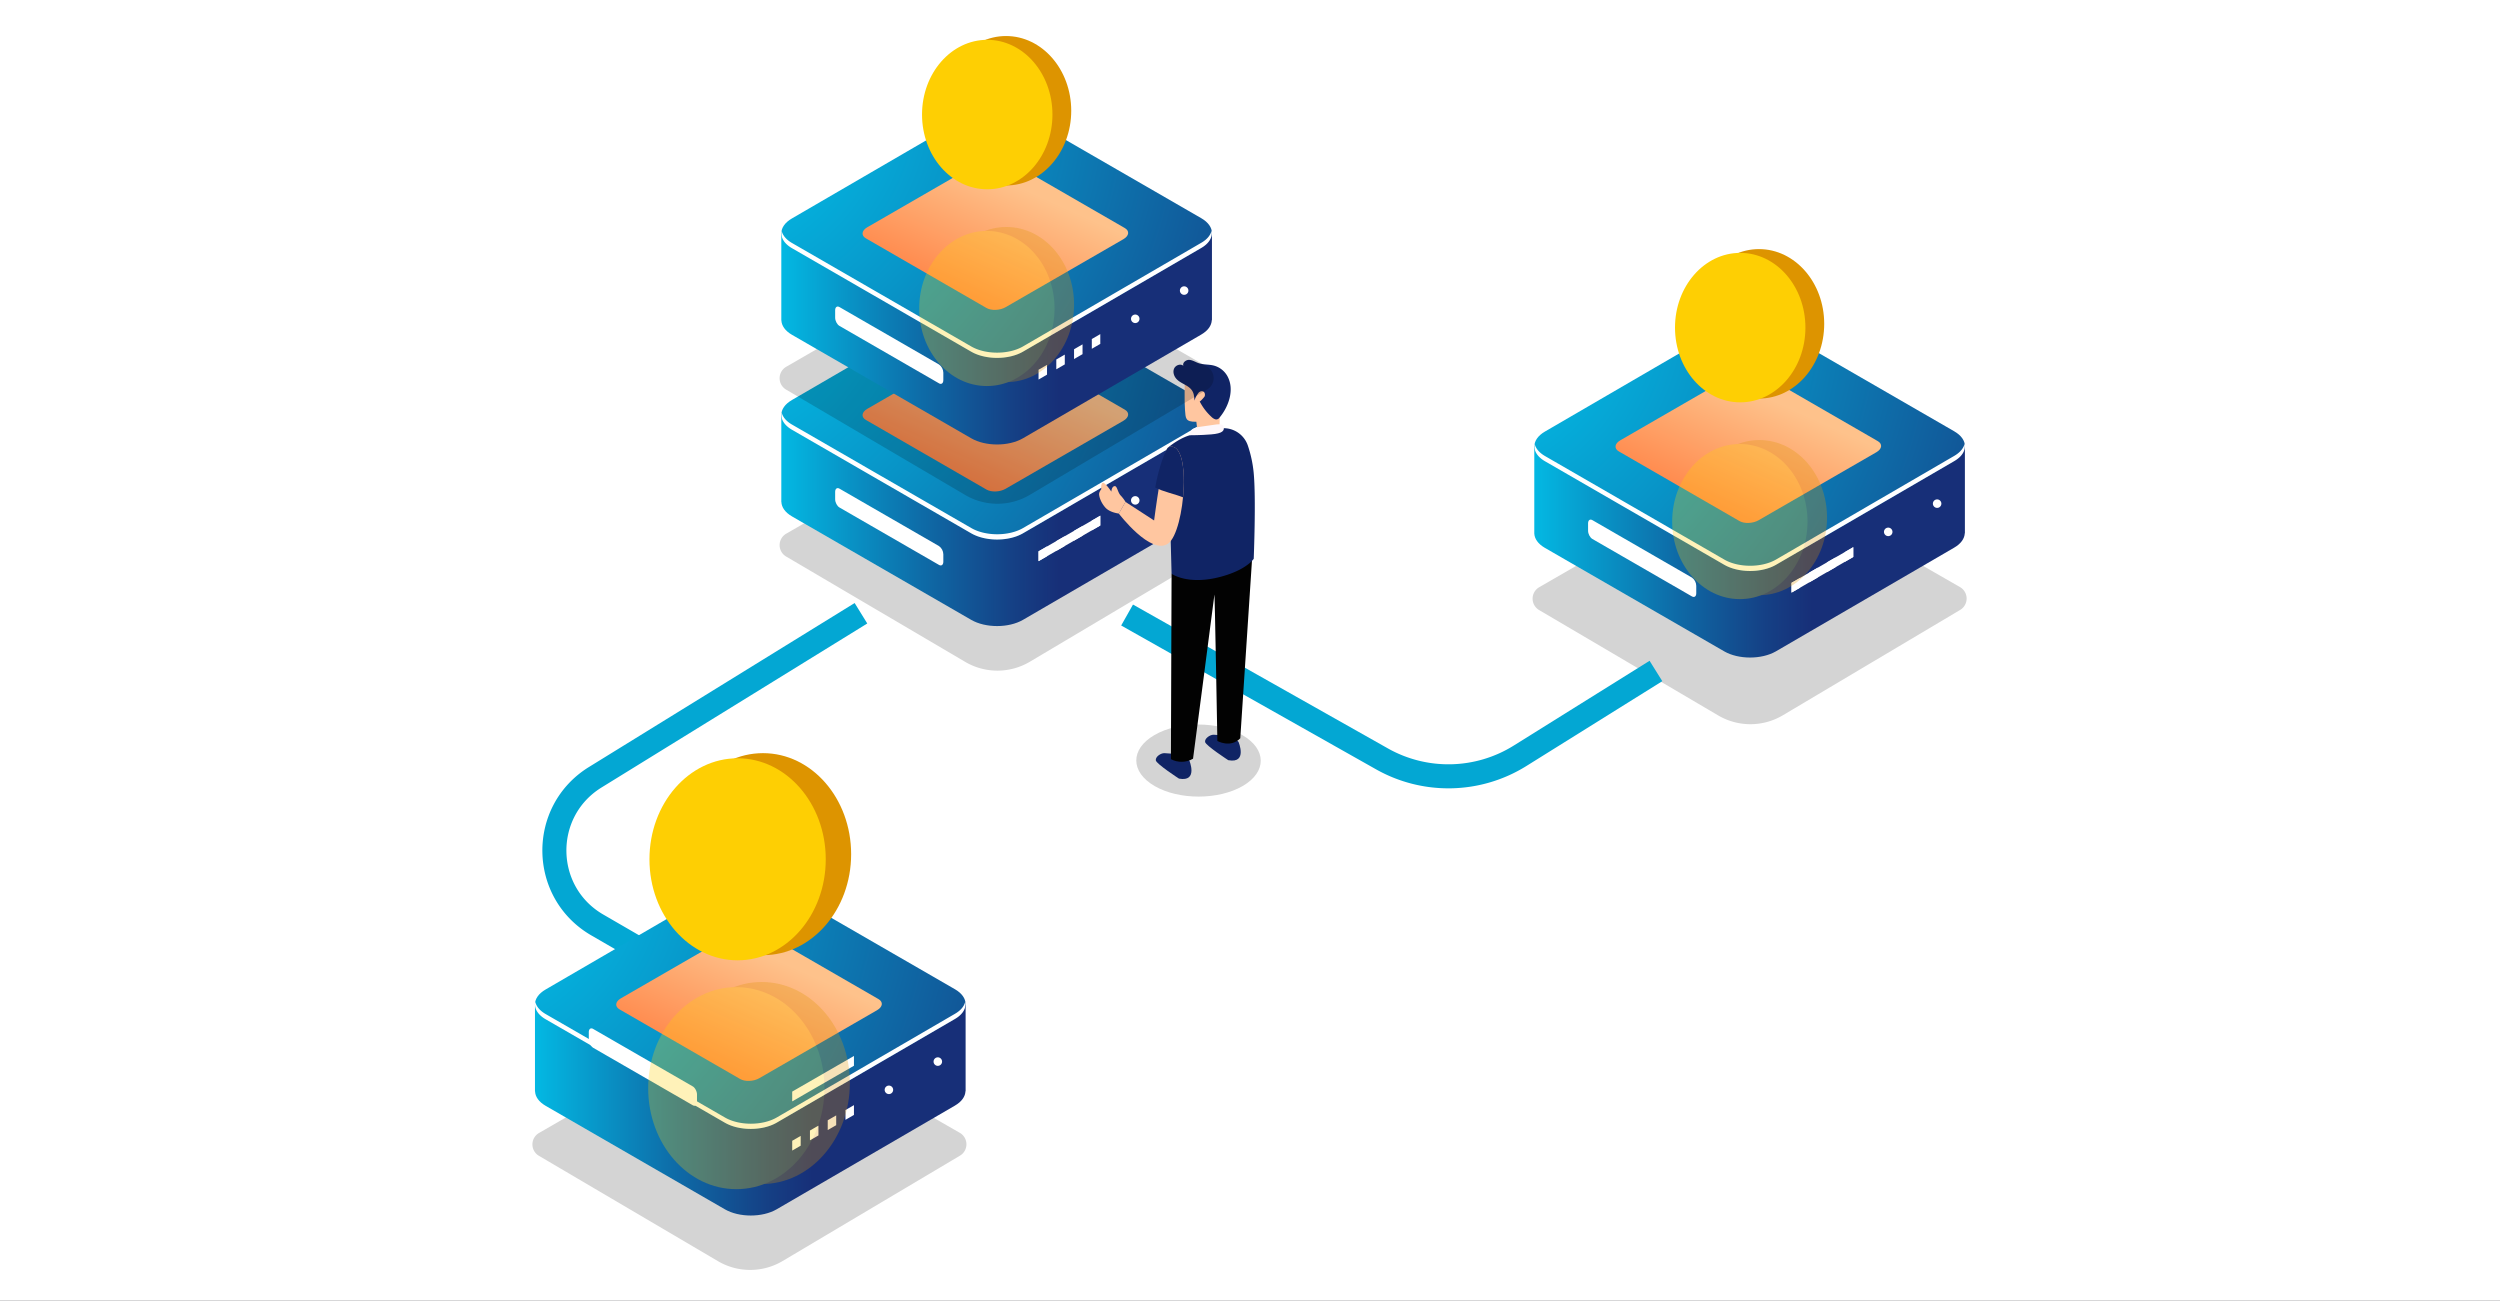 <svg xmlns="http://www.w3.org/2000/svg" xmlns:xlink="http://www.w3.org/1999/xlink" width="494" height="257" viewBox="0 0 494 257">
    <defs>
        <rect id="b" width="542" height="305" x="48" rx="8"/>
        <filter id="a" width="107.4%" height="113.1%" x="-3.7%" y="-5.2%" filterUnits="objectBoundingBox">
            <feMorphology in="SourceAlpha" operator="dilate" radius="2" result="shadowSpreadOuter1"/>
            <feOffset dy="4" in="shadowSpreadOuter1" result="shadowOffsetOuter1"/>
            <feGaussianBlur in="shadowOffsetOuter1" result="shadowBlurOuter1" stdDeviation="4"/>
            <feColorMatrix in="shadowBlurOuter1" values="0 0 0 0 0.853 0 0 0 0 0.853 0 0 0 0 0.853 0 0 0 0.16 0"/>
        </filter>
        <linearGradient id="c" x1="-6.015%" x2="64.503%" y1="50.002%" y2="50.002%">
            <stop offset="0%" stop-color="#01C8EF"/>
            <stop offset="13%" stop-color="#04B1DD"/>
            <stop offset="55%" stop-color="#0E6BA7"/>
            <stop offset="85%" stop-color="#154085"/>
            <stop offset="100%" stop-color="#172F78"/>
        </linearGradient>
        <radialGradient id="d" cx="-18.523%" cy="-6.593%" r="271.895%" fx="-18.523%" fy="-6.593%" gradientTransform="matrix(.579 0 0 1 -.078 0)">
            <stop offset="0%" stop-color="#01C8EF"/>
            <stop offset="14%" stop-color="#03BAE4"/>
            <stop offset="40%" stop-color="#0895C8"/>
            <stop offset="76%" stop-color="#115A9A"/>
            <stop offset="100%" stop-color="#172F78"/>
        </radialGradient>
        <linearGradient id="e" x1="73.684%" x2="15.482%" y1="19.823%" y2="93.993%">
            <stop offset="10%" stop-color="#FEC28B"/>
            <stop offset="97%" stop-color="#FF7D3F"/>
        </linearGradient>
        <linearGradient id="f" x1="-6.016%" x2="64.508%" y1="50.002%" y2="50.002%">
            <stop offset="0%" stop-color="#01C8EF"/>
            <stop offset="13%" stop-color="#04B1DD"/>
            <stop offset="55%" stop-color="#0E6BA7"/>
            <stop offset="85%" stop-color="#154085"/>
            <stop offset="100%" stop-color="#172F78"/>
        </linearGradient>
        <radialGradient id="g" cx="-18.54%" cy="-6.609%" r="271.948%" fx="-18.54%" fy="-6.609%" gradientTransform="matrix(.579 0 0 1 -.078 0)">
            <stop offset="0%" stop-color="#01C8EF"/>
            <stop offset="14%" stop-color="#03BAE4"/>
            <stop offset="40%" stop-color="#0895C8"/>
            <stop offset="76%" stop-color="#115A9A"/>
            <stop offset="100%" stop-color="#172F78"/>
        </radialGradient>
        <linearGradient id="h" x1="73.681%" x2="15.478%" y1="19.823%" y2="93.998%">
            <stop offset="10%" stop-color="#FEC28B"/>
            <stop offset="97%" stop-color="#FF7D3F"/>
        </linearGradient>
        <linearGradient id="i" x1="-6.012%" x2="64.503%" y1="49.995%" y2="49.995%">
            <stop offset="0%" stop-color="#01C8EF"/>
            <stop offset="13%" stop-color="#04B1DD"/>
            <stop offset="55%" stop-color="#0E6BA7"/>
            <stop offset="85%" stop-color="#154085"/>
            <stop offset="100%" stop-color="#172F78"/>
        </linearGradient>
        <radialGradient id="j" cx="-18.515%" cy="-6.589%" r="271.948%" fx="-18.515%" fy="-6.589%" gradientTransform="matrix(.579 0 0 1 -.078 0)">
            <stop offset="0%" stop-color="#01C8EF"/>
            <stop offset="14%" stop-color="#03BAE4"/>
            <stop offset="40%" stop-color="#0895C8"/>
            <stop offset="76%" stop-color="#115A9A"/>
            <stop offset="100%" stop-color="#172F78"/>
        </radialGradient>
        <linearGradient id="k" x1="73.683%" x2="15.482%" y1="19.825%" y2="93.998%">
            <stop offset="10%" stop-color="#FEC28B"/>
            <stop offset="97%" stop-color="#FF7D3F"/>
        </linearGradient>
        <linearGradient id="l" x1="-6.015%" x2="64.503%" y1="50%" y2="50%">
            <stop offset="0%" stop-color="#01C8EF"/>
            <stop offset="13%" stop-color="#04B1DD"/>
            <stop offset="55%" stop-color="#0E6BA7"/>
            <stop offset="85%" stop-color="#154085"/>
            <stop offset="100%" stop-color="#172F78"/>
        </linearGradient>
        <radialGradient id="m" cx="-18.523%" cy="-6.589%" r="271.948%" fx="-18.523%" fy="-6.589%" gradientTransform="matrix(.579 0 0 1 -.078 0)">
            <stop offset="0%" stop-color="#01C8EF"/>
            <stop offset="14%" stop-color="#03BAE4"/>
            <stop offset="40%" stop-color="#0895C8"/>
            <stop offset="76%" stop-color="#115A9A"/>
            <stop offset="100%" stop-color="#172F78"/>
        </radialGradient>
        <linearGradient id="n" x1="73.684%" x2="15.482%" y1="19.823%" y2="93.99%">
            <stop offset="10%" stop-color="#FEC28B"/>
            <stop offset="97%" stop-color="#FF7D3F"/>
        </linearGradient>
    </defs>
    <g fill="none" fill-rule="evenodd">
        <path fill="#F0F5FA" d="M-791-337h2761v906H-791z"/>
        <g transform="translate(-72 -24)">
            <use fill="#000" filter="url(#a)" xlink:href="#b"/>
            <use fill="#FFF" xlink:href="#b"/>
        </g>
        <g transform="translate(105 7)">
            <path fill="#020202" fill-rule="nonzero" d="M36.873 242.207L1.496 221.392a2.614 2.614 0 0 1 .017-4.519l35.21-20.338a12.548 12.548 0 0 1 12.527-.017l35.403 20.326a2.614 2.614 0 0 1 .034 4.516l-35.036 20.815a12.555 12.555 0 0 1-12.778.032zM234.508 134.365l-35.376-20.815a2.614 2.614 0 0 1 .017-4.518l35.208-20.336a12.548 12.548 0 0 1 12.528-.015l35.406 20.324a2.614 2.614 0 0 1 .034 4.516l-35.039 20.822a12.555 12.555 0 0 1-12.778.022zM85.72 123.785l-35.377-20.814a2.614 2.614 0 0 1 .017-4.519l35.21-20.336a12.56 12.56 0 0 1 12.53-.017l35.4 20.326a2.614 2.614 0 0 1 .034 4.516L98.498 123.76a12.56 12.56 0 0 1-12.778.026z" opacity=".17"/>
            <path stroke="#03A7D3" stroke-width="4.75" d="M65.124 114.18l-52.508 32.407c-10.932 6.754-10.719 22.741.408 29.186L43 193.133M117.712 114.53l50.368 28.423a26.723 26.723 0 0 0 27.279-.605l26.854-16.763"/>
            <path fill="url(#c)" fill-rule="nonzero" d="M134.482 92.053V75.07l-21.468 2.865-16.07-9.28c-2.819-1.628-7.388-1.628-10.204 0l-2.502 1.59-34.852 4.65v17.293h.015c.039 1.035.729 2.062 2.096 2.854l35.425 20.448c2.818 1.628 7.39 1.628 10.204 0l35.225-20.49c1.363-.786 2.053-1.811 2.097-2.844h.017l.017-.102z"/>
            <path fill="url(#d)" fill-rule="nonzero" d="M132.368 71.996L96.943 51.544c-2.818-1.628-7.387-1.628-10.203 0L51.502 72.033c-2.818 1.627-2.818 4.266 0 5.893l35.42 20.463c2.818 1.627 7.39 1.627 10.204 0l35.225-20.492c2.835-1.635 2.835-4.275.017-5.9z"/>
            <path fill="#FFF" fill-rule="nonzero" d="M132.368 76.86L97.143 97.349c-2.819 1.628-7.39 1.628-10.204 0L51.502 76.896c-1.18-.682-1.86-1.542-2.05-2.429-.265 1.232.415 2.517 2.05 3.462l35.42 20.46c2.818 1.627 7.39 1.627 10.204 0l35.225-20.492c1.638-.942 2.315-2.23 2.053-3.46-.175.873-.855 1.74-2.036 2.423zM101.892 102.912l-1.676.97v-1.94l1.676-.966zM105.402 100.886l-1.678.97v-1.937l1.678-.969zM108.91 98.86l-1.678.97v-1.937l1.678-.97zM119.745 92.605a.838.838 0 0 1-1.256-.73.836.836 0 1 1 1.674 0 .836.836 0 0 1-.418.73zM129.41 87.027a.84.84 0 0 1-1.26-.73c0-.3.16-.578.421-.728a.836.836 0 0 1 1.256.729.838.838 0 0 1-.418.729zM112.418 96.836l-1.676.967v-1.936l1.676-.97z"/>
            <path fill="url(#e)" fill-rule="nonzero" d="M89.93 89.738l-23.835-13.76c-.971-.559-.847-1.535.273-2.186l23.29-13.447c1.117-.646 2.81-.717 3.777-.155l23.835 13.76c.971.558.845 1.535-.272 2.186l-23.29 13.446c-1.118.647-2.811.717-3.778.156z"/>
            <path fill="#FFF" fill-rule="nonzero" d="M80.552 104.632L60.875 93.277c-.47-.27-.85-.998-.85-1.622v-1.458c0-.627.38-.916.85-.644l19.677 11.355c.525.377.84.98.85 1.625v1.458c0 .624-.38.913-.85.641zM100.216 101.943l12.202-7.045v1.938l-12.202 7.046z"/>
            <path fill="url(#f)" fill-rule="nonzero" d="M283.263 98.275V81.29l-21.464 2.864-16.07-9.28c-2.818-1.628-7.39-1.628-10.203 0l-2.502 1.591-34.85 4.65v17.292c.042 1.035.73 2.063 2.1 2.855l35.436 20.448c2.818 1.627 7.388 1.627 10.204 0l35.225-20.49c1.363-.787 2.053-1.812 2.097-2.844h.017l.01-.102z"/>
            <path fill="url(#g)" fill-rule="nonzero" d="M281.156 78.225l-35.424-20.453c-2.821-1.627-7.39-1.627-10.204 0l-35.225 20.49c-2.818 1.627-2.818 4.266 0 5.893l35.424 20.453c2.818 1.628 7.388 1.628 10.204 0l35.225-20.492c2.818-1.632 2.818-4.273 0-5.89z"/>
            <path fill="#FFF" fill-rule="nonzero" d="M281.156 83.084l-35.225 20.489c-2.82 1.628-7.39 1.628-10.204 0L200.303 83.12c-1.181-.682-1.861-1.542-2.053-2.429-.263 1.232.415 2.517 2.053 3.462l35.424 20.453c2.818 1.627 7.388 1.627 10.204 0l35.225-20.492c1.635-.943 2.316-2.23 2.05-3.46-.186.885-.869 1.745-2.05 2.43zM250.68 109.134l-1.676.967v-1.936l1.676-.967zM254.188 107.108l-1.676.97v-1.937l1.676-.97zM257.699 105.082l-1.68.969v-1.936l1.68-.97zM268.531 98.826a.838.838 0 0 1-1.256-.729.838.838 0 1 1 1.676 0 .833.833 0 0 1-.42.73zM278.197 93.248a.838.838 0 0 1-1.256-.729.836.836 0 1 1 1.674 0c0 .3-.159.578-.418.73zM261.206 103.056l-1.676.969v-1.936l1.676-.97z"/>
            <path fill="url(#h)" fill-rule="nonzero" d="M238.716 95.96L214.884 82.2c-.972-.56-.848-1.536.272-2.187l23.287-13.449c1.12-.646 2.811-.716 3.78-.155l23.832 13.76c.972.558.848 1.535-.27 2.186l-23.29 13.447c-1.117.643-2.81.719-3.78.157z"/>
            <path fill="#FFF" fill-rule="nonzero" d="M229.33 110.854l-19.677-11.355c-.469-.27-.85-.998-.85-1.623V96.42c0-.627.381-.916.85-.644l19.678 11.36c.524.375.84.977.85 1.622v1.458c.01.622-.364.91-.85.639zM249.004 108.165l12.202-7.046v1.937l-12.202 7.045z"/>
            <path fill="url(#i)" fill-rule="nonzero" d="M85.805 208.528v-16.983l-21.464 2.862-16.07-9.278c-2.818-1.628-7.387-1.628-10.203 0l-2.502 1.591-34.857 4.647v17.293h.02c.039 1.037.729 2.065 2.096 2.854l35.425 20.453c2.82 1.627 7.39 1.627 10.203 0l35.226-20.492c1.363-.787 2.053-1.812 2.097-2.842h.017l.012-.105z"/>
            <path fill="url(#j)" fill-rule="nonzero" d="M83.691 188.47l-35.425-20.454c-2.818-1.627-7.387-1.627-10.203 0l-35.24 20.502c-2.82 1.627-2.82 4.266 0 5.893l35.422 20.441c2.818 1.628 7.39 1.628 10.204 0l35.225-20.49c2.835-1.627 2.835-4.265.017-5.893z"/>
            <path fill="#FFF" fill-rule="nonzero" d="M83.691 193.333l-35.225 20.491c-2.818 1.628-7.39 1.628-10.204 0L2.82 193.377c-1.18-.683-1.86-1.543-2.05-2.43-.265 1.232.416 2.517 2.05 3.462l35.425 20.443c2.818 1.628 7.39 1.628 10.204 0l35.225-20.49c1.638-.944 2.315-2.23 2.053-3.461-.175.89-.855 1.747-2.036 2.432zM53.215 219.385l-1.676.97v-1.937l1.676-.969zM56.725 217.362l-1.678.966v-1.936l1.678-.967zM60.233 215.335l-1.676.967v-1.936l1.676-.967zM71.068 209.08a.838.838 0 0 1-1.256-.729c0-.3.16-.577.418-.729a.838.838 0 0 1 1.256.73c0 .299-.159.577-.418.728zM80.732 203.5a.838.838 0 0 1-1.258-.73.838.838 0 1 1 1.679 0c0 .302-.16.58-.42.73zM63.741 213.31l-1.676.969v-1.937l1.676-.969z"/>
            <path fill="url(#k)" fill-rule="nonzero" d="M41.253 206.213l-23.835-13.76c-.971-.558-.847-1.537.273-2.186l23.29-13.447c1.117-.646 2.81-.728 3.777-.157l23.835 13.76c.972.558.848 1.537-.272 2.186l-23.29 13.446c-1.118.647-2.811.717-3.778.158z"/>
            <path fill="#FFF" fill-rule="nonzero" d="M31.876 211.39l-19.678-11.355a2.04 2.04 0 0 1-.85-1.625v-1.457c0-.627.38-.914.85-.642l19.678 11.355c.468.27.85.996.85 1.623v1.457c0 .627-.382.914-.85.644zM51.539 208.7l12.202-7.044v1.936l-12.202 7.045z"/>
            <path fill="#020202" fill-rule="nonzero" d="M140.497 138.262c4.815 2.779 4.84 7.288.056 10.057-4.784 2.77-12.572 2.794-17.387.012-4.815-2.781-4.859-7.288-.056-10.081 4.803-2.794 12.57-2.77 17.387.012z" opacity=".17" style="mix-blend-mode:multiply"/>
            <path fill="#102465" fill-rule="nonzero" d="M127.966 146.854s-4.455-2.893-4.574-3.597c-.12-.705.971-1.458 1.7-1.434.73.025 3.907.294 3.907.294l1.01 1.144s1.808 4.305-2.043 3.593zM137.708 143.213s-4.456-2.894-4.58-3.596c-.123-.702.972-1.457 1.701-1.435.729.021 3.9.289 3.9.289l1.01 1.146s1.82 4.308-2.031 3.596z"/>
            <path fill="#020202" fill-rule="nonzero" d="M126.504 106.377l-.131 36.637c1.376.725 3.029.69 4.372-.095 0 0 4.152-31.655 4.223-32.4.065-.695.585 28.894.585 28.894s2.57 1.472 4.526-.53l2.308-35.05-15.883 2.544z"/>
            <path fill="#102465" fill-rule="nonzero" d="M130.153 79s-1.876.413-4.303 2.398l.654 24.979s3.158 2.307 9.6.621c5.253-1.375 6.633-3.585 6.633-3.585s.486-11.982-.015-17.05a23.946 23.946 0 0 0-1.156-5.344 5.05 5.05 0 0 0-5.039-3.401h-.029L130.153 79z"/>
            <path fill="#FFC6A0" fill-rule="nonzero" d="M135.968 77.475l.144-4.881s1.23-.095 1.018-1.438c-.212-1.344-1.47-.462-1.7-.066 0 0-.285-4.63-2.736-5.077-2.452-.447-3.474-.09-3.537 1.105-.064 1.195-.141 5.371 0 6.924.14 1.552 0 2.359 2.24 2.296l.194 1.625s1.018.95 4.156.182l.221-.67z"/>
            <path fill="#FDF7FB" fill-rule="nonzero" d="M130.153 79c.017-.952.17-1.472 2.388-1.725 2.218-.252 4.015-.845 4.241 0 .226.846-.22 1.373-2.429 1.56-2.208.187-4.2.165-4.2.165z"/>
            <path fill="#FFC6A0" fill-rule="nonzero" d="M125.84 81.398c-.957.381-2.79 14.447-2.79 14.447l-5.661-3.673-1.312 2.308s6.33 8.33 9.737 5.932c3.406-2.397 4.815-20.909.026-19.014z"/>
            <path fill="#102465" fill-rule="nonzero" d="M128.773 91.276c.515-5.415-.2-10.957-2.915-9.878-.486.197-1.995 4.27-2.583 7.941 1.533.807 3.885 1.29 5.498 1.937z"/>
            <path fill="#FFC6A0" fill-rule="nonzero" d="M116.446 90.914c-.653-.712-.673-1.963-1.239-1.85-.566.115-.602 1.08-.602 1.08s-1.305-1.944-1.715-1.74c-.41.204-.272 1.254-.272 1.254s-.462.537-.438 1.032c.025.496.348 1.608 1.237 2.607.889.998 2.672 1.183 2.672 1.183l1.312-2.308a7.045 7.045 0 0 0-.955-1.258z"/>
            <path fill="#102465" fill-rule="nonzero" d="M131.8 70.665a.87.87 0 0 1 .828-.352c.442.102.537.61.425.972-.046.157-.94 1.144-.998 1.027a10.852 10.852 0 0 0 2.344 3.076c.194.197.427.35.685.45a.729.729 0 0 0 .763-.166c1.91-2.186 3.238-5.78 1.596-8.503a4.336 4.336 0 0 0-2.638-1.943c-.972-.243-2.021-.139-2.971-.47-.617-.213-1.19-.609-1.844-.643-.654-.034-1.395.571-1.152 1.178-.556-.486-1.51-.148-1.822.51-.31.659-.07 1.478.408 2.029 1.047 1.198 2.96 1.29 3.433 3.037.1.43.151.868.156 1.31.166-.55.433-1.061.787-1.512z"/>
            <path fill="#020202" fill-rule="nonzero" d="M85.72 90.81L50.343 69.994a2.614 2.614 0 0 1 .017-4.52L85.57 45.14a12.56 12.56 0 0 1 12.53-.017l35.4 20.326a2.614 2.614 0 0 1 .034 4.516L98.498 90.78a12.555 12.555 0 0 1-12.778.03z" opacity=".17"/>
            <path fill="url(#l)" fill-rule="nonzero" d="M134.482 56.172V39.188l-21.468 2.864-16.07-9.28c-2.819-1.628-7.388-1.628-10.204 0l-2.502 1.591-34.852 4.65v17.292h.015c.039 1.035.729 2.065 2.096 2.855l35.425 20.45c2.818 1.628 7.39 1.628 10.204 0l35.225-20.492c1.363-.787 2.053-1.812 2.097-2.844h.017l.017-.102z"/>
            <path fill="url(#m)" fill-rule="nonzero" d="M132.368 36.115L96.943 15.662c-2.818-1.628-7.387-1.628-10.203 0l-35.238 20.49c-2.818 1.627-2.818 4.265 0 5.893l35.42 20.453c2.818 1.627 7.39 1.627 10.204 0l35.225-20.49c2.835-1.627 2.835-4.266.017-5.893z"/>
            <path fill="#FFF" fill-rule="nonzero" d="M132.368 40.978L97.13 61.463c-2.818 1.627-7.39 1.627-10.203 0L51.502 41.017c-1.18-.682-1.86-1.545-2.05-2.43-.265 1.233.415 2.518 2.05 3.463l35.42 20.448c2.818 1.627 7.39 1.627 10.204 0l35.225-20.49c1.638-.945 2.315-2.23 2.053-3.461-.175.889-.855 1.749-2.036 2.431zM101.892 67.03l-1.676.97v-1.936l1.676-.97zM105.402 65.005l-1.678.969v-1.936l1.678-.97zM108.91 62.981l-1.678.967v-1.936l1.678-.97zM119.745 56.725a.838.838 0 0 1-1.256-.728c0-.3.159-.578.418-.73a.838.838 0 0 1 1.256.73c0 .3-.159.577-.418.728zM129.41 51.145a.838.838 0 0 1-1.26-.729.838.838 0 1 1 1.676 0h.001a.838.838 0 0 1-.418.73zM112.418 60.955l-1.676.967v-1.936l1.676-.967z"/>
            <path fill="url(#n)" fill-rule="nonzero" d="M89.93 53.859L66.095 40.096c-.971-.558-.847-1.535.273-2.186l23.29-13.446c1.117-.644 2.81-.715 3.777-.156l23.835 13.76c.971.559.845 1.535-.272 2.186l-23.29 13.447c-1.118.646-2.811.717-3.778.158z"/>
            <path fill="#FFF" fill-rule="nonzero" d="M80.552 68.75L60.875 57.397c-.47-.27-.85-.996-.85-1.623v-1.458c0-.626.38-.913.85-.643l19.677 11.354c.525.377.84.98.85 1.626v1.457c0 .625-.38.914-.85.642z"/>
            <ellipse cx="45.767" cy="161.783" fill="#DD9400" fill-rule="nonzero" rx="17.418" ry="19.962"/>
            <ellipse cx="40.75" cy="162.796" fill="#FECF03" fill-rule="nonzero" rx="17.418" ry="19.962"/>
            <g fill-rule="nonzero" opacity=".28" transform="translate(23.079 186.817)">
                <ellipse cx="22.435" cy="20.19" fill="#DD9400" rx="17.418" ry="19.962"/>
                <ellipse cx="17.418" cy="21.201" fill="#FECF03" rx="17.418" ry="19.962"/>
            </g>
            <ellipse cx="242.578" cy="56.99" fill="#DD9400" fill-rule="nonzero" rx="12.885" ry="14.768"/>
            <ellipse cx="238.866" cy="57.736" fill="#FECF03" fill-rule="nonzero" rx="12.885" ry="14.768"/>
            <g fill-rule="nonzero" opacity=".28" transform="translate(225.201 79.926)">
                <ellipse cx="17.448" cy="15.356" fill="#DD9400" rx="13.374" ry="15.327"/>
                <ellipse cx="13.595" cy="16.133" fill="#FECF03" rx="13.374" ry="15.327"/>
            </g>
            <ellipse cx="93.79" cy="14.887" fill="#DD9400" fill-rule="nonzero" rx="12.885" ry="14.768"/>
            <ellipse cx="90.078" cy="15.635" fill="#FECF03" fill-rule="nonzero" rx="12.885" ry="14.768"/>
            <g fill-rule="nonzero" opacity=".28" transform="translate(76.525 37.655)">
                <ellipse cx="17.336" cy="15.524" fill="#DD9400" rx="13.374" ry="15.327"/>
                <ellipse cx="13.483" cy="16.301" fill="#FECF03" rx="13.374" ry="15.327"/>
            </g>
        </g>
    </g>
</svg>
